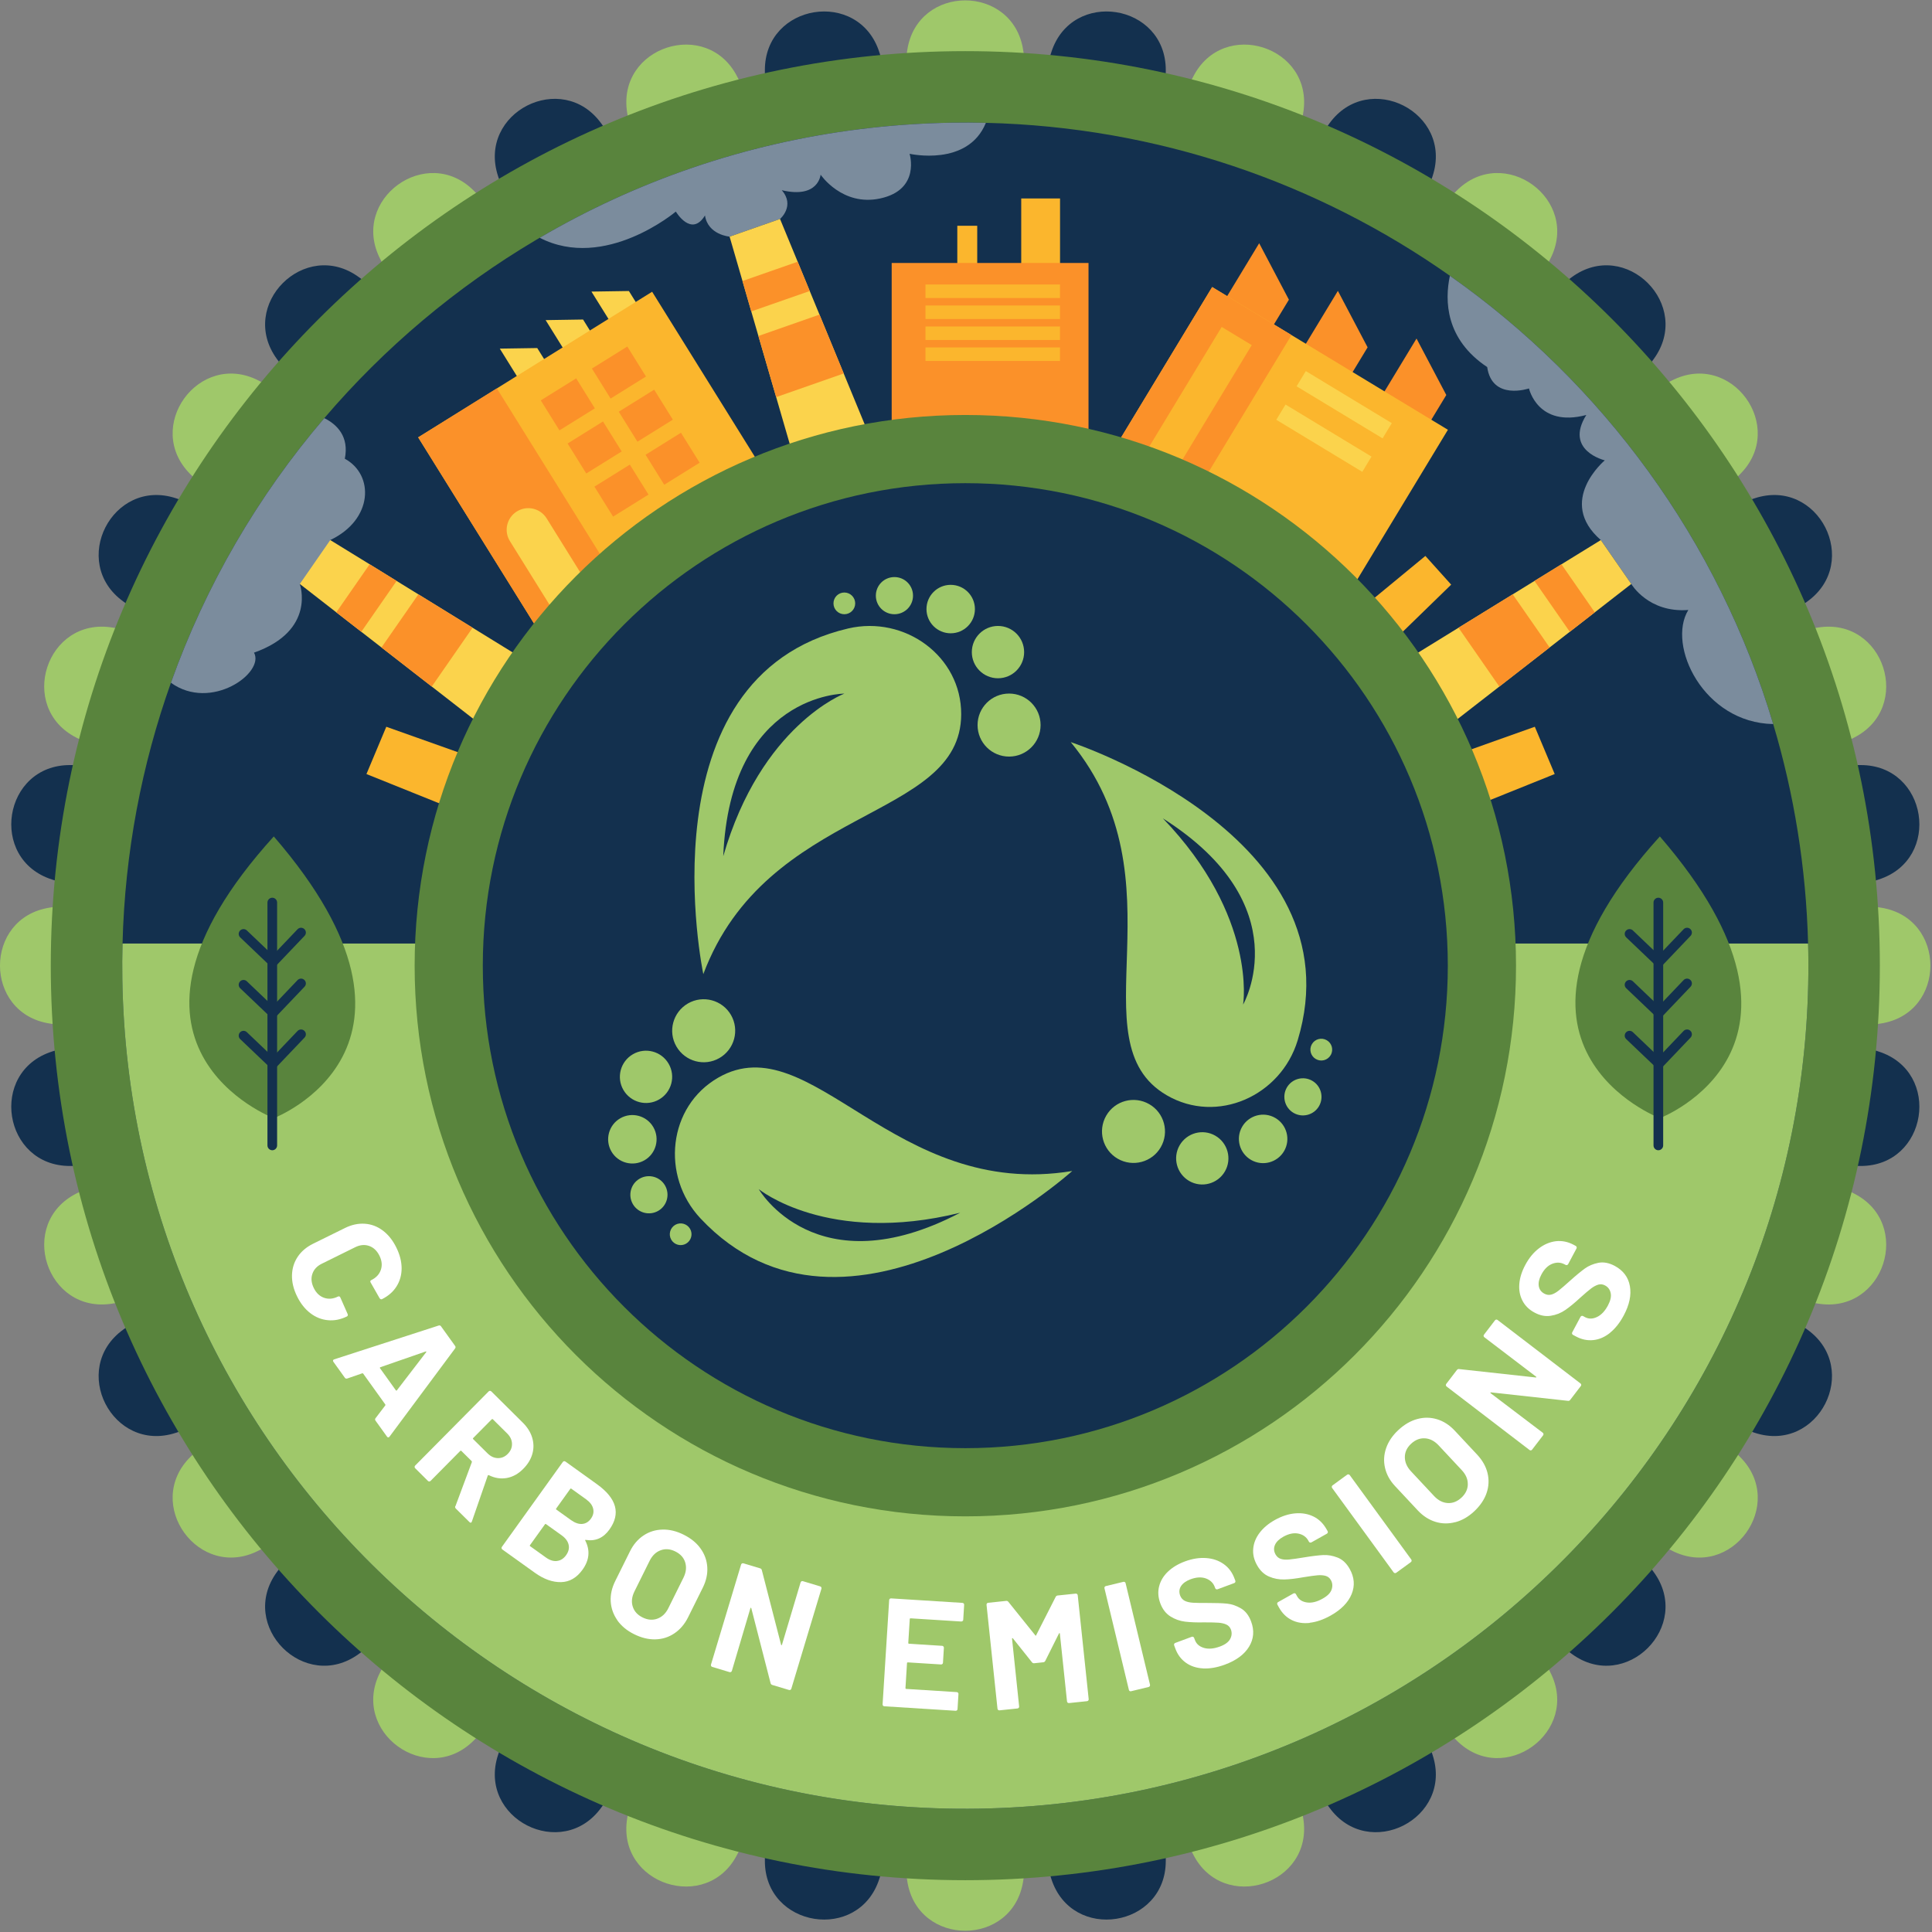 <svg width="148" height="148" viewBox="0 0 148 148" fill="none" xmlns="http://www.w3.org/2000/svg">
<rect x="0" y="0" width="148" height="148" fill="#808080" stroke="none"/>
<g clip-path="url(#clip0_124_3853)">
<path d="M78.225 11.203L80.535 4.002C82.103 -0.888 89.326 0.258 89.304 5.392L89.274 12.955C89.259 17.325 94.856 19.143 97.41 15.598L101.831 9.466C104.833 5.3 111.346 8.619 109.742 13.495L107.38 20.677C106.016 24.829 110.777 28.289 114.3 25.705L120.399 21.236C124.543 18.201 129.711 23.372 126.676 27.512L122.207 33.612C119.627 37.138 123.087 41.899 127.234 40.532L134.417 38.17C139.296 36.565 142.612 43.079 138.446 46.08L132.313 50.501C128.768 53.056 130.587 58.656 134.956 58.638L142.519 58.608C147.654 58.589 148.8 65.809 143.909 67.376L136.708 69.686C132.55 71.021 132.55 76.906 136.708 78.24L143.909 80.551C148.8 82.118 147.654 89.341 142.519 89.319L134.956 89.289C130.587 89.275 128.768 94.871 132.313 97.426L138.446 101.847C142.612 104.848 139.292 111.362 134.417 109.757L127.234 107.395C123.083 106.031 119.623 110.792 122.207 114.315L126.676 120.415C129.711 124.558 124.539 129.726 120.399 126.691L114.3 122.222C110.773 119.642 106.012 123.102 107.38 127.249L109.742 134.432C111.346 139.311 104.833 142.627 101.831 138.461L97.41 132.329C94.856 128.784 89.256 130.602 89.274 134.972L89.304 142.535C89.322 147.669 82.103 148.815 80.535 143.925L78.225 136.724C76.891 132.565 71.006 132.565 69.671 136.724L67.361 143.925C65.793 148.815 58.57 147.669 58.593 142.535L58.622 134.972C58.637 130.602 53.04 128.784 50.486 132.329L46.065 138.461C43.063 142.627 36.55 139.308 38.154 134.432L40.516 127.249C41.88 123.098 37.119 119.638 33.596 122.222L27.497 126.691C23.353 129.726 18.185 124.555 21.22 120.415L25.689 114.315C28.27 110.789 24.81 106.027 20.662 107.395L13.48 109.757C8.6 111.362 5.284 104.848 9.45 101.847L15.583 97.426C19.128 94.871 17.309 89.271 12.94 89.289L5.377 89.319C0.242 89.338 -0.904 82.118 3.987 80.551L11.188 78.24C15.346 76.906 15.346 71.021 11.188 69.686L3.987 67.376C-0.904 65.809 0.242 58.586 5.377 58.608L12.94 58.638C17.309 58.652 19.128 53.056 15.583 50.501L9.45 46.08C5.284 43.079 8.604 36.565 13.48 38.17L20.662 40.532C24.813 41.896 28.273 37.135 25.689 33.612L21.22 27.512C18.185 23.369 23.357 18.201 27.497 21.236L33.596 25.705C37.123 28.285 41.884 24.825 40.516 20.677L38.154 13.495C36.55 8.616 43.063 5.3 46.065 9.466L50.486 15.598C53.04 19.143 58.641 17.325 58.622 12.955L58.593 5.392C58.574 0.258 65.793 -0.888 67.361 4.002L69.671 11.203C71.006 15.362 76.891 15.362 78.225 11.203Z" fill="#13304E"/>
<path d="M32.587 26.566L29.127 19.842C26.78 15.277 32.694 10.978 36.309 14.622L41.636 19.99C44.715 23.091 49.957 20.419 49.258 16.105L48.046 8.641C47.225 3.573 54.175 1.315 56.489 5.899L59.897 12.648C61.867 16.548 67.678 15.628 68.348 11.31L69.501 3.836C70.285 -1.24 77.596 -1.24 78.38 3.836L79.533 11.31C80.203 15.628 86.013 16.548 87.984 12.648L91.392 5.899C93.706 1.315 100.659 3.573 99.835 8.641L98.623 16.105C97.924 20.419 103.169 23.091 106.245 19.99L111.572 14.622C115.19 10.978 121.105 15.273 118.754 19.842L115.294 26.566C113.294 30.451 117.456 34.613 121.342 32.614L128.066 29.154C132.631 26.806 136.93 32.721 133.285 36.336L127.918 41.663C124.816 44.742 127.489 49.984 131.803 49.285L139.266 48.073C144.334 47.252 146.593 54.202 142.009 56.516L135.259 59.924C131.359 61.894 132.28 67.705 136.597 68.374L144.072 69.528C149.147 70.311 149.147 77.623 144.072 78.407L136.597 79.56C132.28 80.229 131.359 86.04 135.259 88.01L142.009 91.419C146.593 93.733 144.334 100.686 139.266 99.862L131.803 98.649C127.489 97.95 124.816 103.196 127.918 106.271L133.285 111.598C136.93 115.217 132.635 121.132 128.066 118.781L121.342 115.321C117.456 113.321 113.294 117.483 115.294 121.368L118.754 128.092C121.101 132.657 115.187 136.957 111.572 133.312L106.245 127.944C103.166 124.843 97.924 127.516 98.623 131.829L99.835 139.293C100.656 144.361 93.706 146.619 91.392 142.036L87.984 135.286C86.013 131.386 80.203 132.306 79.533 136.624L78.38 144.098C77.596 149.174 70.285 149.174 69.501 144.098L68.348 136.624C67.682 132.306 61.867 131.386 59.897 135.286L56.489 142.036C54.175 146.619 47.222 144.361 48.046 139.293L49.258 131.829C49.957 127.516 44.712 124.843 41.636 127.944L36.309 133.312C32.691 136.957 26.776 132.661 29.127 128.092L32.587 121.368C34.587 117.483 30.424 113.321 26.536 115.321L19.812 118.781C15.246 121.128 10.947 115.213 14.592 111.598L19.96 106.271C23.061 103.192 20.388 97.95 16.075 98.649L8.611 99.862C3.543 100.682 1.284 93.733 5.868 91.419L12.618 88.01C16.518 86.04 15.598 80.229 11.28 79.56L3.806 78.407C-1.27 77.623 -1.27 70.311 3.806 69.528L11.28 68.374C15.598 67.709 16.518 61.894 12.618 59.924L5.868 56.516C1.284 54.202 3.543 47.248 8.611 48.073L16.075 49.285C20.388 49.984 23.061 44.738 19.96 41.663L14.592 36.336C10.947 32.717 15.243 26.803 19.812 29.154L26.536 32.614C30.421 34.613 34.583 30.451 32.587 26.566Z" fill="#9FC86A"/>
<path d="M73.948 144.032C112.639 144.032 144.005 112.666 144.005 73.975C144.005 35.283 112.639 3.917 73.948 3.917C35.256 3.917 3.89 35.283 3.89 73.975C3.89 112.666 35.256 144.032 73.948 144.032Z" fill="#59843D"/>
<path d="M74.997 138.55C39.333 139.13 9.952 110.685 9.372 75.024C9.357 74.104 9.361 73.191 9.387 72.281C9.564 65.295 10.858 58.578 13.094 52.301C15.763 44.816 19.774 37.959 24.846 32.029C29.448 26.64 34.926 22.015 41.066 18.378C41.159 18.323 41.251 18.271 41.343 18.215C48.692 13.905 56.98 11.007 65.837 9.898C68.155 9.606 70.509 9.44 72.901 9.399C73.777 9.384 74.653 9.388 75.522 9.41C88.711 9.724 100.951 14.001 111.068 21.125C122.775 29.353 131.636 41.389 135.835 55.466C137.432 60.807 138.356 66.448 138.508 72.281C138.515 72.496 138.519 72.71 138.523 72.925C139.103 108.589 110.658 137.969 74.997 138.55Z" fill="#13304E"/>
<path d="M135.835 55.466C130.501 55.373 127.67 49.44 129.333 46.727C126.261 46.964 124.964 44.735 124.964 44.735L122.631 41.371C119.201 38.395 122.934 35.264 122.934 35.264C122.934 35.264 119.807 34.521 121.519 31.789C117.796 32.78 117.127 29.756 117.127 29.756C117.127 29.756 114.299 30.725 113.926 28.119C110.725 25.986 110.662 23.04 111.068 21.125C122.775 29.353 131.636 41.389 135.835 55.466Z" fill="#7B8C9D"/>
<path d="M75.523 9.41C74.144 12.8 69.678 11.78 69.678 11.78C69.678 11.78 70.543 14.534 67.424 15.203C64.514 15.831 62.862 13.38 62.862 13.38C62.862 13.38 62.714 15.24 59.886 14.571C60.929 15.761 59.757 16.774 59.757 16.774L55.89 18.127C55.89 18.127 54.227 17.994 54.005 16.504C52.962 18.219 51.772 16.208 51.772 16.208C51.772 16.208 46.346 20.785 41.344 18.215C48.693 13.905 56.981 11.007 65.838 9.898C68.155 9.606 70.51 9.44 72.902 9.399C73.778 9.384 74.654 9.388 75.523 9.41Z" fill="#7B8C9D"/>
<path d="M25.299 41.371C25.757 43.6 22.966 44.735 22.966 44.735C22.966 44.735 24.253 48.302 19.458 49.995C20.305 51.533 16.168 54.523 13.093 52.302C15.762 44.816 19.773 37.959 24.844 32.03C25.824 32.521 26.755 33.445 26.415 35.142C28.67 36.362 28.604 39.8 25.299 41.371Z" fill="#7B8C9D"/>
<path d="M74.86 17.295H73.334V20.807H74.86V17.295Z" fill="#FBB62D"/>
<path d="M81.204 15.203H78.231V20.803H81.204V15.203Z" fill="#FBB62D"/>
<path d="M83.385 20.145H68.307V35.929H83.385V20.145Z" fill="#FB9129"/>
<path d="M81.2 21.794H70.897V22.829H81.2V21.794Z" fill="#FBB62D"/>
<path d="M81.2 23.402H70.897V24.437H81.2V23.402Z" fill="#FBB62D"/>
<path d="M81.2 25.01H70.897V26.045H81.2V25.01Z" fill="#FBB62D"/>
<path d="M81.2 26.614H70.897V27.649H81.2V26.614Z" fill="#FBB62D"/>
<path d="M42.083 28.152L39.994 29.453L38.287 26.706L41.155 26.662L42.083 28.152Z" fill="#FBD34C"/>
<path d="M45.59 25.967L43.506 27.268L41.798 24.522L44.666 24.477L45.59 25.967Z" fill="#FBD34C"/>
<path d="M49.103 23.782L47.015 25.08L45.307 22.337L48.176 22.293L49.103 23.782Z" fill="#FBD34C"/>
<path d="M49.956 22.349L32.034 33.505L42.949 51.042L60.872 39.886L49.956 22.349Z" fill="#FBB62D"/>
<path d="M38.062 29.752L32.034 33.504L42.949 51.041L48.978 47.288L38.062 29.752Z" fill="#FB9129"/>
<path d="M44.138 28.983L41.426 30.671L42.856 32.968L45.568 31.281L44.138 28.983Z" fill="#FB9129"/>
<path d="M48.055 26.546L45.344 28.233L46.774 30.531L49.485 28.843L48.055 26.546Z" fill="#FB9129"/>
<path d="M46.193 32.286L43.481 33.974L44.911 36.271L47.623 34.583L46.193 32.286Z" fill="#FB9129"/>
<path d="M50.113 29.851L47.401 31.539L48.831 33.836L51.543 32.148L50.113 29.851Z" fill="#FB9129"/>
<path d="M48.248 35.591L45.536 37.279L46.966 39.576L49.678 37.888L48.248 35.591Z" fill="#FB9129"/>
<path d="M52.165 33.15L49.454 34.837L50.883 37.135L53.595 35.447L52.165 33.15Z" fill="#FB9129"/>
<path d="M39.593 39.179C38.817 39.663 38.58 40.683 39.064 41.456L44.45 50.109L47.26 48.361L41.874 39.707C41.389 38.931 40.369 38.694 39.597 39.179H39.593Z" fill="#FBD34C"/>
<path d="M54.845 37.654L48.308 41.723L48.705 42.36L55.242 38.291L54.845 37.654Z" fill="#FBD34C"/>
<path d="M55.719 39.062L49.182 43.131L49.578 43.768L56.115 39.699L55.719 39.062Z" fill="#FBD34C"/>
<path d="M97.187 25.516L93.605 23.346L96.459 18.633L98.736 22.958L97.187 25.516Z" fill="#FB9129"/>
<path d="M103.216 29.165L99.634 26.995L102.488 22.282L104.765 26.607L103.216 29.165Z" fill="#FB9129"/>
<path d="M109.244 32.817L105.658 30.647L108.512 25.934L110.793 30.259L109.244 32.817Z" fill="#FB9129"/>
<path d="M110.917 32.923L92.858 21.99L82.16 39.66L100.22 50.593L110.917 32.923Z" fill="#FBB62D"/>
<path d="M98.933 25.667L92.858 21.989L82.16 39.66L88.235 43.337L98.933 25.667Z" fill="#FB9129"/>
<path d="M95.889 26.437L93.587 25.044L85.204 38.891L87.507 40.285L95.889 26.437Z" fill="#FBB62D"/>
<path d="M106.618 32.414L100.031 28.426L99.325 29.593L105.912 33.581L106.618 32.414Z" fill="#FBD34C"/>
<path d="M105.064 34.978L98.478 30.99L97.771 32.157L104.358 36.145L105.064 34.978Z" fill="#FBD34C"/>
<path d="M67.616 35.848L61.639 37.94L59.458 30.422L58.097 25.738L57.55 23.856L56.878 21.528L55.891 18.127L59.754 16.774L61.106 20.049L62.031 22.293L62.777 24.1L64.633 28.61L67.616 35.848Z" fill="#FBD34C"/>
<path d="M62.029 22.293L57.549 23.856L56.877 21.527L61.105 20.049L62.029 22.293Z" fill="#FB9129"/>
<path d="M64.633 28.61L59.458 30.421L58.098 25.738L62.778 24.1L64.633 28.61Z" fill="#FB9129"/>
<path d="M42.866 52.194L39.255 57.399L33.074 52.593L29.222 49.599L27.677 48.398L25.762 46.908L22.968 44.735L25.3 41.371L28.317 43.226L30.383 44.502L32.05 45.529L36.202 48.087L42.866 52.194Z" fill="#FBD34C"/>
<path d="M36.985 58.301L29.592 55.673L28.072 59.295L35.506 62.286" fill="#FBB62D"/>
<path d="M110.185 58.301L117.574 55.673L119.097 59.295L111.663 62.286" fill="#FBB62D"/>
<path d="M30.382 44.502L27.677 48.398L25.762 46.908L28.316 43.227L30.382 44.502Z" fill="#FB9129"/>
<path d="M36.202 48.087L33.075 52.594L29.223 49.599L32.05 45.529L36.202 48.087Z" fill="#FB9129"/>
<path d="M105.064 52.194L108.676 57.399L114.856 52.594L118.708 49.599L120.253 48.398L122.168 46.908L124.963 44.735L122.63 41.371L119.614 43.227L117.547 44.502L115.88 45.529L111.729 48.087L105.064 52.194Z" fill="#FBD34C"/>
<path d="M103.693 47.119L109.19 42.587L111.167 44.786L106.31 49.511" fill="#FBB62D"/>
<path d="M117.547 44.502L120.253 48.398L122.168 46.908L119.614 43.227L117.547 44.502Z" fill="#FB9129"/>
<path d="M111.729 48.088L114.856 52.594L118.708 49.599L115.88 45.529L111.729 48.088Z" fill="#FB9129"/>
<path d="M74.997 138.55C39.333 139.13 9.952 110.685 9.372 75.024C9.357 74.104 9.361 73.191 9.387 72.281H138.508C138.515 72.496 138.519 72.71 138.523 72.925C139.103 108.589 110.658 137.969 74.997 138.55Z" fill="#9FC86A"/>
<path d="M73.948 116.16C97.247 116.16 116.134 97.273 116.134 73.974C116.134 50.676 97.247 31.789 73.948 31.789C50.65 31.789 31.763 50.676 31.763 73.974C31.763 97.273 50.65 116.16 73.948 116.16Z" fill="#59843D"/>
<path d="M73.947 110.936C94.361 110.936 110.909 94.388 110.909 73.975C110.909 53.561 94.361 37.013 73.947 37.013C53.534 37.013 36.985 53.561 36.985 73.975C36.985 94.388 53.534 110.936 73.947 110.936Z" fill="#13304E"/>
<path d="M64.68 47.053C65.139 47.053 65.512 46.681 65.512 46.221C65.512 45.762 65.139 45.389 64.68 45.389C64.221 45.389 63.848 45.762 63.848 46.221C63.848 46.681 64.221 47.053 64.68 47.053Z" fill="#9FC86A"/>
<path d="M69.941 45.63C69.941 46.417 69.305 47.053 68.517 47.053C67.73 47.053 67.094 46.417 67.094 45.63C67.094 44.842 67.73 44.206 68.517 44.206C69.305 44.206 69.941 44.842 69.941 45.63Z" fill="#9FC86A"/>
<path d="M72.827 48.513C73.852 48.513 74.683 47.682 74.683 46.657C74.683 45.633 73.852 44.802 72.827 44.802C71.802 44.802 70.972 45.633 70.972 46.657C70.972 47.682 71.802 48.513 72.827 48.513Z" fill="#9FC86A"/>
<path d="M76.45 51.958C77.556 51.958 78.453 51.061 78.453 49.955C78.453 48.848 77.556 47.951 76.45 47.951C75.343 47.951 74.446 48.848 74.446 49.955C74.446 51.061 75.343 51.958 76.45 51.958Z" fill="#9FC86A"/>
<path d="M79.714 55.544C79.714 56.875 78.635 57.958 77.3 57.958C75.966 57.958 74.886 56.878 74.886 55.544C74.886 54.209 75.966 53.13 77.3 53.13C78.635 53.13 79.714 54.209 79.714 55.544Z" fill="#9FC86A"/>
<path d="M64.974 48.143C49.079 51.858 53.877 74.622 53.877 74.622C58.749 61.661 73.606 62.918 73.632 54.723C73.647 50.269 69.314 47.13 64.974 48.143ZM55.404 65.591C55.921 53.134 64.682 53.134 64.682 53.134C64.682 53.134 58.302 55.547 55.404 65.591Z" fill="#9FC86A"/>
<path d="M51.724 93.829C52.123 93.6 52.63 93.736 52.862 94.132C53.092 94.531 52.955 95.038 52.559 95.27C52.16 95.5 51.654 95.363 51.421 94.967C51.192 94.568 51.328 94.062 51.724 93.829Z" fill="#9FC86A"/>
<path d="M48.999 90.291C49.68 89.899 50.552 90.132 50.944 90.812C51.336 91.493 51.103 92.365 50.423 92.757C49.742 93.149 48.87 92.916 48.478 92.236C48.086 91.555 48.319 90.683 48.999 90.291Z" fill="#9FC86A"/>
<path d="M47.514 85.667C48.401 85.153 49.539 85.46 50.05 86.347C50.56 87.234 50.257 88.373 49.369 88.883C48.482 89.393 47.344 89.09 46.834 88.203C46.323 87.316 46.627 86.177 47.514 85.667Z" fill="#9FC86A"/>
<path d="M48.486 80.758C49.444 80.203 50.667 80.532 51.222 81.49C51.776 82.447 51.447 83.671 50.49 84.225C49.532 84.78 48.309 84.451 47.754 83.493C47.2 82.536 47.529 81.312 48.486 80.758Z" fill="#9FC86A"/>
<path d="M52.699 76.869C53.853 76.204 55.328 76.599 55.997 77.752C56.662 78.906 56.267 80.381 55.113 81.05C53.96 81.719 52.485 81.32 51.816 80.166C51.147 79.013 51.546 77.538 52.699 76.869Z" fill="#9FC86A"/>
<path d="M53.658 93.333C64.821 105.24 82.14 89.703 82.14 89.703C68.481 91.962 62.141 78.469 55.029 82.547C51.163 84.761 50.612 90.084 53.658 93.333ZM73.553 92.901C62.507 98.682 58.123 91.093 58.123 91.093C58.123 91.093 63.402 95.411 73.553 92.901Z" fill="#9FC86A"/>
<path d="M100.799 81.127C100.4 80.898 100.263 80.388 100.496 79.989C100.725 79.59 101.235 79.453 101.635 79.686C102.034 79.915 102.171 80.425 101.938 80.824C101.708 81.223 101.198 81.36 100.799 81.127Z" fill="#9FC86A"/>
<path d="M99.099 85.256C98.418 84.865 98.186 83.992 98.577 83.312C98.969 82.632 99.842 82.399 100.522 82.791C101.202 83.183 101.435 84.055 101.043 84.735C100.651 85.415 99.779 85.648 99.099 85.256Z" fill="#9FC86A"/>
<path d="M95.834 88.853C94.947 88.339 94.64 87.204 95.153 86.317C95.667 85.43 96.802 85.123 97.689 85.637C98.576 86.151 98.883 87.286 98.37 88.173C97.856 89.06 96.721 89.367 95.834 88.853Z" fill="#9FC86A"/>
<path d="M91.098 90.469C90.141 89.914 89.812 88.691 90.366 87.733C90.921 86.776 92.144 86.447 93.102 87.001C94.059 87.556 94.388 88.779 93.834 89.737C93.279 90.694 92.055 91.023 91.098 90.469Z" fill="#9FC86A"/>
<path d="M85.624 88.764C84.471 88.099 84.075 86.624 84.74 85.467C85.406 84.31 86.881 83.918 88.038 84.584C89.191 85.249 89.587 86.724 88.921 87.881C88.256 89.034 86.781 89.43 85.624 88.764Z" fill="#9FC86A"/>
<path d="M99.406 79.701C104.137 64.079 82.024 56.849 82.024 56.849C90.811 67.546 82.294 79.786 89.381 83.904C93.232 86.144 98.116 83.963 99.406 79.697V79.701ZM89.081 62.689C99.609 69.365 95.228 76.954 95.228 76.954C95.228 76.954 96.33 70.223 89.081 62.689Z" fill="#9FC86A"/>
<path d="M20.973 85.656C20.973 85.656 6.419 80.133 20.973 64.075C35.008 80.303 20.973 85.656 20.973 85.656Z" fill="#59843D"/>
<path d="M20.858 88.114C20.655 88.114 20.488 87.948 20.488 87.744V69.139C20.488 68.936 20.655 68.77 20.858 68.77C21.061 68.77 21.228 68.936 21.228 69.139V87.744C21.228 87.948 21.061 88.114 20.858 88.114Z" fill="#13304E"/>
<path d="M20.925 74.215L18.4 71.808C18.252 71.668 18.248 71.435 18.389 71.287C18.529 71.139 18.766 71.136 18.91 71.276L20.899 73.172L22.795 71.184C22.936 71.036 23.168 71.032 23.316 71.173C23.464 71.313 23.472 71.546 23.327 71.694L20.921 74.219L20.925 74.215Z" fill="#13304E"/>
<path d="M20.925 78.111L18.4 75.705C18.252 75.564 18.248 75.331 18.389 75.183C18.529 75.035 18.766 75.032 18.91 75.172L20.899 77.069L22.795 75.08C22.936 74.932 23.168 74.928 23.316 75.069C23.464 75.209 23.472 75.442 23.327 75.59L20.921 78.115L20.925 78.111Z" fill="#13304E"/>
<path d="M20.925 82.007L18.4 79.601C18.252 79.46 18.248 79.228 18.389 79.08C18.529 78.932 18.766 78.928 18.91 79.069L20.899 80.965L22.795 78.976C22.936 78.828 23.168 78.825 23.316 78.965C23.464 79.106 23.472 79.338 23.327 79.486L20.921 82.011L20.925 82.007Z" fill="#13304E"/>
<path d="M127.152 85.656C127.152 85.656 112.598 80.133 127.152 64.075C141.188 80.303 127.152 85.656 127.152 85.656Z" fill="#59843D"/>
<path d="M127.037 88.114C126.834 88.114 126.667 87.948 126.667 87.744V69.139C126.667 68.936 126.834 68.77 127.037 68.77C127.24 68.77 127.407 68.936 127.407 69.139V87.744C127.407 87.948 127.24 88.114 127.037 88.114Z" fill="#13304E"/>
<path d="M127.1 74.215L124.576 71.808C124.428 71.668 124.42 71.435 124.565 71.287C124.705 71.139 124.942 71.136 125.086 71.276L127.074 73.172L128.971 71.184C129.111 71.036 129.344 71.032 129.492 71.173C129.64 71.313 129.644 71.546 129.503 71.694L127.097 74.219L127.1 74.215Z" fill="#13304E"/>
<path d="M127.1 78.111L124.576 75.705C124.428 75.564 124.42 75.331 124.565 75.183C124.705 75.035 124.942 75.032 125.086 75.172L127.074 77.069L128.971 75.08C129.111 74.932 129.344 74.928 129.492 75.069C129.64 75.209 129.644 75.442 129.503 75.59L127.097 78.115L127.1 78.111Z" fill="#13304E"/>
<path d="M127.1 82.007L124.576 79.601C124.428 79.46 124.42 79.228 124.565 79.08C124.705 78.932 124.942 78.928 125.086 79.069L127.074 80.965L128.971 78.976C129.111 78.828 129.344 78.825 129.492 78.965C129.64 79.106 129.644 79.338 129.503 79.486L127.097 82.011L127.1 82.007Z" fill="#13304E"/>
<path d="M22.367 97.695C22.378 97.171 22.523 96.701 22.8 96.283C23.077 95.866 23.473 95.529 23.979 95.278L26.43 94.069C26.94 93.818 27.443 93.711 27.945 93.744C28.445 93.777 28.907 93.951 29.324 94.265C29.742 94.579 30.09 95.012 30.359 95.563C30.629 96.106 30.762 96.638 30.766 97.148C30.766 97.662 30.64 98.124 30.381 98.538C30.123 98.952 29.749 99.278 29.262 99.522C29.199 99.551 29.14 99.529 29.08 99.451L28.393 98.246L28.382 98.224C28.348 98.154 28.367 98.098 28.445 98.061C28.818 97.877 29.062 97.614 29.176 97.27C29.291 96.93 29.254 96.572 29.069 96.195C28.881 95.814 28.615 95.563 28.278 95.444C27.938 95.326 27.579 95.359 27.206 95.544L24.648 96.808C24.279 96.99 24.038 97.252 23.927 97.592C23.813 97.932 23.853 98.294 24.042 98.679C24.227 99.052 24.489 99.3 24.829 99.418C25.169 99.536 25.524 99.503 25.89 99.322C25.968 99.285 26.027 99.307 26.071 99.392L26.63 100.66C26.648 100.697 26.652 100.73 26.641 100.767C26.63 100.804 26.611 100.826 26.585 100.841C26.097 101.082 25.609 101.181 25.121 101.133C24.633 101.089 24.182 100.908 23.776 100.597C23.365 100.283 23.025 99.854 22.759 99.311C22.486 98.76 22.356 98.22 22.367 97.695Z" fill="white"/>
<path d="M28.777 108.63L29.512 107.665C29.527 107.636 29.531 107.61 29.516 107.588L27.819 105.222C27.804 105.203 27.782 105.196 27.745 105.203L26.603 105.599C26.525 105.625 26.462 105.606 26.418 105.543L25.542 104.323C25.516 104.286 25.505 104.25 25.512 104.213C25.52 104.176 25.553 104.15 25.605 104.131L33.597 101.544C33.675 101.518 33.737 101.536 33.782 101.599L34.865 103.107C34.909 103.17 34.909 103.237 34.857 103.303L29.845 110.046C29.845 110.046 29.823 110.075 29.804 110.09C29.745 110.131 29.693 110.116 29.642 110.046L28.765 108.826C28.721 108.763 28.721 108.696 28.773 108.634L28.777 108.63ZM29.109 104.808L30.322 106.501C30.348 106.538 30.377 106.538 30.407 106.501L32.643 103.588C32.665 103.562 32.669 103.547 32.658 103.536C32.647 103.525 32.628 103.525 32.602 103.532L29.139 104.734C29.095 104.756 29.087 104.782 29.109 104.815V104.808Z" fill="white"/>
<path d="M34.889 115.38L36.145 112.009C36.156 111.975 36.149 111.946 36.127 111.924L35.343 111.147C35.314 111.118 35.288 111.121 35.258 111.147L32.985 113.443C32.955 113.472 32.922 113.484 32.885 113.487C32.844 113.487 32.811 113.472 32.785 113.447L31.802 112.471C31.772 112.441 31.761 112.408 31.761 112.371C31.761 112.33 31.776 112.297 31.802 112.271L37.435 106.586C37.465 106.556 37.498 106.545 37.535 106.545C37.572 106.545 37.609 106.56 37.635 106.586L40.038 108.97C40.396 109.325 40.64 109.709 40.766 110.127C40.892 110.541 40.899 110.959 40.781 111.373C40.663 111.791 40.43 112.175 40.078 112.526C39.702 112.907 39.28 113.14 38.822 113.221C38.363 113.302 37.905 113.232 37.45 113.007C37.41 112.992 37.384 112.999 37.365 113.04L36.149 116.552C36.138 116.585 36.127 116.607 36.116 116.618C36.071 116.663 36.02 116.655 35.957 116.592L34.922 115.568C34.866 115.513 34.852 115.45 34.877 115.376L34.889 115.38ZM37.672 108.722L36.249 110.16C36.219 110.19 36.219 110.216 36.249 110.245L37.35 111.336C37.587 111.569 37.846 111.691 38.134 111.698C38.422 111.705 38.678 111.598 38.899 111.373C39.121 111.147 39.228 110.892 39.221 110.6C39.214 110.308 39.092 110.049 38.859 109.817L37.757 108.726C37.727 108.696 37.702 108.7 37.672 108.726V108.722Z" fill="white"/>
<path d="M44.836 118.019C45.22 118.77 45.15 119.513 44.625 120.245C44.178 120.866 43.631 121.184 42.98 121.198C42.329 121.213 41.66 120.973 40.973 120.481L38.481 118.696C38.448 118.674 38.429 118.64 38.422 118.603C38.415 118.566 38.422 118.529 38.448 118.496L43.113 111.994C43.135 111.961 43.169 111.942 43.206 111.935C43.242 111.927 43.279 111.935 43.313 111.961L45.727 113.694C47.246 114.785 47.564 115.946 46.68 117.176C46.218 117.816 45.619 118.082 44.876 117.964C44.825 117.956 44.81 117.975 44.836 118.023V118.019ZM42.669 119.576C42.943 119.546 43.176 119.398 43.364 119.136C43.553 118.873 43.62 118.607 43.56 118.337C43.501 118.067 43.32 117.823 43.021 117.609L41.827 116.755C41.793 116.733 41.767 116.737 41.745 116.77L40.599 118.367C40.577 118.4 40.581 118.426 40.614 118.448L41.816 119.309C42.111 119.52 42.396 119.613 42.669 119.579V119.576ZM43.682 114.06L42.607 115.561C42.584 115.594 42.588 115.62 42.621 115.642L43.745 116.448C44.048 116.663 44.333 116.762 44.599 116.74C44.865 116.718 45.087 116.585 45.264 116.341C45.446 116.09 45.501 115.835 45.438 115.568C45.375 115.302 45.194 115.066 44.891 114.848L43.767 114.042C43.734 114.02 43.708 114.023 43.686 114.057L43.682 114.06Z" fill="white"/>
<path d="M47.294 124.122C46.988 123.686 46.818 123.209 46.784 122.688C46.751 122.167 46.869 121.638 47.132 121.11L48.259 118.84C48.518 118.315 48.865 117.912 49.298 117.624C49.73 117.335 50.215 117.187 50.743 117.173C51.276 117.158 51.815 117.287 52.366 117.561C52.924 117.838 53.361 118.193 53.667 118.625C53.978 119.058 54.148 119.531 54.181 120.052C54.214 120.57 54.1 121.091 53.841 121.616L52.714 123.886C52.451 124.414 52.1 124.828 51.664 125.12C51.228 125.416 50.743 125.568 50.211 125.582C49.679 125.597 49.135 125.464 48.577 125.187C48.026 124.913 47.597 124.558 47.287 124.122H47.294ZM50.348 124C50.71 123.871 50.995 123.605 51.198 123.194L52.355 120.862C52.558 120.452 52.603 120.063 52.492 119.694C52.381 119.324 52.126 119.043 51.73 118.847C51.342 118.655 50.965 118.625 50.606 118.759C50.244 118.892 49.963 119.165 49.76 119.575L48.603 121.908C48.4 122.318 48.355 122.706 48.47 123.069C48.584 123.435 48.836 123.712 49.224 123.904C49.612 124.096 49.989 124.13 50.352 124H50.348Z" fill="white"/>
<path d="M61.395 121.135C61.429 121.117 61.465 121.113 61.502 121.124L62.83 121.524C62.867 121.535 62.896 121.557 62.915 121.594C62.933 121.627 62.937 121.664 62.926 121.701L60.619 129.364C60.608 129.401 60.586 129.431 60.549 129.449C60.516 129.468 60.479 129.471 60.442 129.46L59.163 129.076C59.089 129.054 59.044 129.005 59.029 128.935L57.555 123.202C57.547 123.176 57.532 123.161 57.518 123.161C57.503 123.161 57.488 123.176 57.481 123.206L56.065 127.996C56.054 128.033 56.032 128.063 55.995 128.081C55.961 128.1 55.924 128.104 55.887 128.092L54.56 127.693C54.523 127.682 54.494 127.66 54.475 127.623C54.457 127.59 54.453 127.553 54.464 127.516L56.771 119.853C56.782 119.816 56.804 119.786 56.841 119.768C56.874 119.749 56.911 119.746 56.948 119.757L58.227 120.141C58.301 120.163 58.346 120.211 58.36 120.282L59.832 125.989C59.839 126.015 59.854 126.03 59.869 126.03C59.883 126.03 59.898 126.015 59.906 125.985L61.329 121.221C61.34 121.184 61.362 121.154 61.399 121.135H61.395Z" fill="white"/>
<path d="M73.733 124.178C73.703 124.203 73.67 124.215 73.629 124.215L69.755 123.971C69.714 123.971 69.696 123.985 69.692 124.026L69.578 125.856C69.578 125.897 69.592 125.915 69.633 125.919L72.173 126.078C72.213 126.078 72.243 126.096 72.269 126.126C72.295 126.155 72.306 126.189 72.306 126.229L72.236 127.375C72.236 127.416 72.217 127.445 72.187 127.471C72.158 127.497 72.125 127.508 72.084 127.505L69.544 127.346C69.504 127.346 69.485 127.36 69.481 127.401L69.363 129.316C69.363 129.357 69.378 129.375 69.419 129.379L73.293 129.623C73.333 129.623 73.363 129.641 73.389 129.671C73.415 129.7 73.426 129.734 73.422 129.774L73.352 130.92C73.352 130.961 73.333 130.994 73.304 131.02C73.274 131.046 73.241 131.057 73.2 131.053L67.74 130.709C67.7 130.709 67.67 130.691 67.644 130.661C67.618 130.632 67.607 130.599 67.611 130.558L68.114 122.573C68.114 122.533 68.132 122.499 68.162 122.477C68.191 122.451 68.225 122.44 68.265 122.444L73.725 122.788C73.766 122.788 73.795 122.806 73.825 122.836C73.851 122.865 73.862 122.899 73.858 122.939L73.788 124.085C73.788 124.126 73.769 124.159 73.74 124.181L73.733 124.178Z" fill="white"/>
<path d="M81.025 122.222L82.404 122.078C82.444 122.074 82.478 122.085 82.507 122.108C82.537 122.133 82.555 122.163 82.559 122.204L83.398 130.162C83.402 130.203 83.391 130.236 83.368 130.266C83.343 130.295 83.313 130.314 83.272 130.318L81.894 130.462C81.853 130.465 81.82 130.454 81.79 130.432C81.76 130.41 81.742 130.377 81.738 130.336L81.191 125.146C81.191 125.117 81.18 125.102 81.162 125.102C81.147 125.102 81.132 125.117 81.117 125.142L80.075 127.227C80.042 127.294 79.99 127.331 79.92 127.338L79.225 127.412C79.154 127.42 79.095 127.394 79.051 127.334L77.598 125.512C77.58 125.49 77.565 125.483 77.546 125.486C77.532 125.494 77.524 125.508 77.528 125.542L78.071 130.721C78.075 130.761 78.064 130.794 78.042 130.824C78.016 130.854 77.986 130.872 77.946 130.876L76.567 131.02C76.526 131.024 76.493 131.013 76.463 130.99C76.434 130.965 76.415 130.935 76.412 130.894L75.573 122.936C75.569 122.895 75.58 122.862 75.602 122.832C75.624 122.802 75.657 122.784 75.698 122.78L77.077 122.636C77.147 122.629 77.206 122.655 77.251 122.714L79.306 125.272C79.336 125.316 79.358 125.312 79.376 125.264L80.866 122.333C80.899 122.266 80.951 122.23 81.021 122.222H81.025Z" fill="white"/>
<path d="M86.54 129.541C86.507 129.523 86.485 129.493 86.478 129.453L84.607 121.671C84.596 121.634 84.607 121.597 84.622 121.564C84.644 121.531 84.67 121.509 84.71 121.501L86.056 121.176C86.093 121.165 86.13 121.176 86.163 121.191C86.197 121.213 86.219 121.239 86.226 121.28L88.097 129.061C88.104 129.098 88.097 129.135 88.078 129.168C88.056 129.201 88.03 129.223 87.989 129.231L86.644 129.556C86.607 129.567 86.57 129.56 86.537 129.541H86.54Z" fill="white"/>
<path d="M92.174 127.808C91.66 127.782 91.216 127.638 90.847 127.375C90.477 127.113 90.204 126.747 90.034 126.281L89.945 126.037C89.93 126 89.934 125.963 89.948 125.93C89.963 125.893 89.993 125.871 90.03 125.856L91.294 125.386C91.331 125.372 91.368 125.375 91.401 125.39C91.438 125.405 91.46 125.435 91.475 125.472L91.538 125.638C91.649 125.934 91.878 126.133 92.226 126.237C92.573 126.34 92.983 126.303 93.449 126.133C93.841 125.989 94.103 125.797 94.233 125.56C94.362 125.324 94.384 125.083 94.296 124.836C94.229 124.658 94.115 124.529 93.952 124.451C93.789 124.374 93.586 124.326 93.349 124.307C93.113 124.289 92.739 124.281 92.237 124.281C91.678 124.296 91.194 124.274 90.784 124.226C90.374 124.174 89.997 124.041 89.649 123.819C89.302 123.597 89.046 123.261 88.88 122.81C88.718 122.366 88.688 121.934 88.795 121.516C88.902 121.098 89.124 120.725 89.468 120.396C89.812 120.067 90.248 119.805 90.78 119.609C91.342 119.402 91.882 119.317 92.396 119.354C92.909 119.391 93.357 119.542 93.737 119.812C94.118 120.078 94.395 120.452 94.569 120.925L94.632 121.091C94.647 121.128 94.643 121.165 94.628 121.198C94.614 121.232 94.584 121.257 94.547 121.272L93.272 121.745C93.235 121.76 93.198 121.756 93.165 121.742C93.127 121.727 93.105 121.697 93.091 121.66L93.057 121.572C92.943 121.261 92.717 121.043 92.381 120.917C92.044 120.795 91.653 120.814 91.209 120.976C90.862 121.106 90.618 121.28 90.473 121.501C90.329 121.723 90.311 121.963 90.403 122.222C90.473 122.407 90.588 122.54 90.747 122.625C90.91 122.71 91.12 122.758 91.383 122.777C91.645 122.791 92.044 122.799 92.581 122.795C93.176 122.795 93.653 122.81 94.007 122.847C94.362 122.884 94.713 123.006 95.061 123.209C95.408 123.413 95.671 123.749 95.841 124.215C96.1 124.91 96.044 125.553 95.682 126.148C95.32 126.739 94.702 127.198 93.83 127.519C93.238 127.737 92.684 127.834 92.17 127.811L92.174 127.808Z" fill="white"/>
<path d="M100.335 124.322C99.825 124.377 99.363 124.307 98.956 124.104C98.55 123.904 98.224 123.583 97.98 123.15L97.855 122.921C97.836 122.888 97.832 122.851 97.84 122.814C97.851 122.777 97.873 122.747 97.906 122.729L99.082 122.067C99.115 122.048 99.152 122.045 99.189 122.052C99.226 122.063 99.256 122.085 99.274 122.119L99.359 122.274C99.514 122.551 99.769 122.71 100.132 122.758C100.494 122.806 100.89 122.706 101.322 122.462C101.688 122.259 101.917 122.03 102.006 121.771C102.095 121.512 102.08 121.276 101.954 121.047C101.862 120.88 101.729 120.773 101.555 120.721C101.381 120.67 101.174 120.655 100.938 120.673C100.701 120.692 100.331 120.744 99.836 120.825C99.285 120.925 98.805 120.984 98.391 120.995C97.977 121.006 97.585 120.932 97.208 120.769C96.831 120.607 96.524 120.315 96.291 119.893C96.058 119.479 95.962 119.058 96.003 118.629C96.043 118.2 96.206 117.797 96.491 117.42C96.775 117.043 97.167 116.714 97.662 116.437C98.187 116.145 98.705 115.975 99.219 115.931C99.733 115.886 100.198 115.968 100.616 116.171C101.034 116.374 101.366 116.7 101.614 117.139L101.703 117.295C101.721 117.328 101.725 117.365 101.714 117.402C101.703 117.439 101.681 117.468 101.647 117.487L100.461 118.152C100.428 118.171 100.391 118.174 100.354 118.167C100.317 118.16 100.287 118.134 100.269 118.101L100.224 118.019C100.062 117.731 99.806 117.55 99.455 117.48C99.104 117.409 98.723 117.491 98.309 117.72C97.984 117.901 97.77 118.112 97.666 118.352C97.563 118.592 97.578 118.832 97.71 119.073C97.807 119.246 97.94 119.361 98.114 119.417C98.287 119.476 98.502 119.49 98.764 119.465C99.026 119.439 99.422 119.383 99.951 119.295C100.538 119.198 101.012 119.143 101.366 119.124C101.721 119.106 102.087 119.169 102.464 119.317C102.841 119.465 103.148 119.753 103.392 120.185C103.754 120.832 103.802 121.475 103.54 122.119C103.274 122.762 102.738 123.309 101.925 123.764C101.374 124.07 100.842 124.255 100.331 124.311L100.335 124.322Z" fill="white"/>
<path d="M106.852 120.507C106.815 120.5 106.782 120.481 106.76 120.452L102.047 113.986C102.025 113.953 102.013 113.92 102.021 113.879C102.028 113.842 102.047 113.809 102.076 113.787L103.196 112.97C103.23 112.948 103.263 112.937 103.304 112.944C103.344 112.951 103.374 112.97 103.396 112.999L108.109 119.465C108.131 119.498 108.142 119.531 108.135 119.572C108.128 119.613 108.109 119.642 108.08 119.664L106.959 120.481C106.926 120.503 106.893 120.514 106.852 120.507Z" fill="white"/>
<path d="M111.481 116.603C110.967 116.74 110.457 116.733 109.958 116.578C109.459 116.422 109.005 116.13 108.602 115.698L106.872 113.846C106.472 113.421 106.214 112.951 106.099 112.445C105.981 111.938 106.01 111.436 106.184 110.933C106.358 110.43 106.668 109.968 107.119 109.55C107.574 109.125 108.058 108.841 108.572 108.704C109.086 108.563 109.589 108.571 110.088 108.722C110.587 108.874 111.034 109.162 111.433 109.587L113.163 111.439C113.566 111.872 113.832 112.345 113.954 112.855C114.076 113.369 114.05 113.875 113.877 114.378C113.703 114.881 113.389 115.343 112.934 115.772C112.483 116.193 112.002 116.47 111.485 116.607L111.481 116.603ZM112.439 113.702C112.446 113.317 112.294 112.959 111.98 112.622L110.202 110.718C109.888 110.386 109.541 110.205 109.156 110.182C108.772 110.16 108.417 110.297 108.095 110.6C107.777 110.896 107.618 111.236 107.618 111.624C107.618 112.009 107.774 112.371 108.084 112.704L109.862 114.607C110.176 114.94 110.52 115.117 110.905 115.14C111.285 115.162 111.636 115.021 111.954 114.726C112.272 114.43 112.435 114.09 112.442 113.702H112.439Z" fill="white"/>
<path d="M113.65 102.346C113.647 102.309 113.654 102.272 113.68 102.242L114.523 101.141C114.549 101.111 114.578 101.093 114.615 101.085C114.652 101.082 114.689 101.089 114.719 101.115L121.073 105.979C121.103 106.002 121.121 106.035 121.129 106.072C121.132 106.109 121.125 106.146 121.099 106.175L120.286 107.236C120.238 107.299 120.179 107.325 120.108 107.31L114.223 106.663C114.194 106.663 114.179 106.667 114.172 106.682C114.164 106.697 114.172 106.715 114.201 106.734L118.182 109.754C118.216 109.78 118.23 109.809 118.238 109.846C118.242 109.887 118.234 109.92 118.208 109.953L117.365 111.051C117.343 111.081 117.31 111.099 117.273 111.107C117.236 111.11 117.199 111.103 117.17 111.077L110.815 106.212C110.786 106.187 110.767 106.157 110.76 106.12C110.756 106.083 110.763 106.046 110.789 106.013L111.602 104.952C111.651 104.889 111.71 104.863 111.78 104.878L117.639 105.521C117.669 105.521 117.683 105.517 117.691 105.503C117.698 105.488 117.691 105.469 117.661 105.451L113.706 102.438C113.676 102.416 113.658 102.383 113.65 102.346Z" fill="white"/>
<path d="M123.341 102.098C122.941 102.42 122.513 102.608 122.062 102.656C121.611 102.704 121.163 102.616 120.727 102.379L120.498 102.257C120.465 102.239 120.439 102.213 120.428 102.172C120.417 102.135 120.42 102.098 120.439 102.065L121.075 100.875C121.093 100.841 121.123 100.815 121.16 100.804C121.197 100.793 121.234 100.797 121.267 100.815L121.422 100.901C121.699 101.048 122.006 101.045 122.335 100.889C122.664 100.734 122.945 100.438 123.178 99.999C123.374 99.629 123.444 99.315 123.385 99.049C123.326 98.782 123.182 98.59 122.949 98.468C122.782 98.379 122.612 98.361 122.435 98.409C122.261 98.461 122.08 98.557 121.888 98.701C121.699 98.845 121.415 99.085 121.041 99.422C120.631 99.803 120.258 100.109 119.918 100.346C119.577 100.583 119.204 100.73 118.797 100.793C118.391 100.86 117.977 100.779 117.552 100.549C117.134 100.328 116.827 100.024 116.628 99.64C116.428 99.255 116.35 98.83 116.387 98.357C116.424 97.884 116.576 97.4 116.846 96.897C117.127 96.368 117.474 95.947 117.884 95.633C118.295 95.319 118.731 95.138 119.193 95.082C119.655 95.03 120.11 95.123 120.553 95.359L120.709 95.444C120.742 95.463 120.768 95.492 120.779 95.529C120.79 95.566 120.786 95.603 120.768 95.637L120.128 96.838C120.11 96.871 120.08 96.897 120.043 96.908C120.006 96.919 119.969 96.916 119.936 96.897L119.851 96.853C119.559 96.698 119.245 96.683 118.912 96.812C118.579 96.942 118.298 97.219 118.077 97.636C117.903 97.965 117.836 98.257 117.877 98.516C117.918 98.775 118.062 98.971 118.302 99.1C118.476 99.193 118.65 99.219 118.827 99.174C119.005 99.13 119.193 99.026 119.4 98.864C119.607 98.701 119.91 98.439 120.309 98.08C120.753 97.681 121.123 97.381 121.411 97.171C121.699 96.964 122.043 96.82 122.439 96.738C122.834 96.66 123.252 96.738 123.692 96.971C124.346 97.322 124.734 97.836 124.856 98.52C124.978 99.204 124.823 99.954 124.383 100.775C124.084 101.333 123.736 101.773 123.337 102.094L123.341 102.098Z" fill="white"/>
</g>
<defs>
<clipPath id="clip0_124_3853">
<rect width="147.892" height="147.892" fill="white" transform="translate(0 0.028)"/>
</clipPath>
</defs>
</svg>